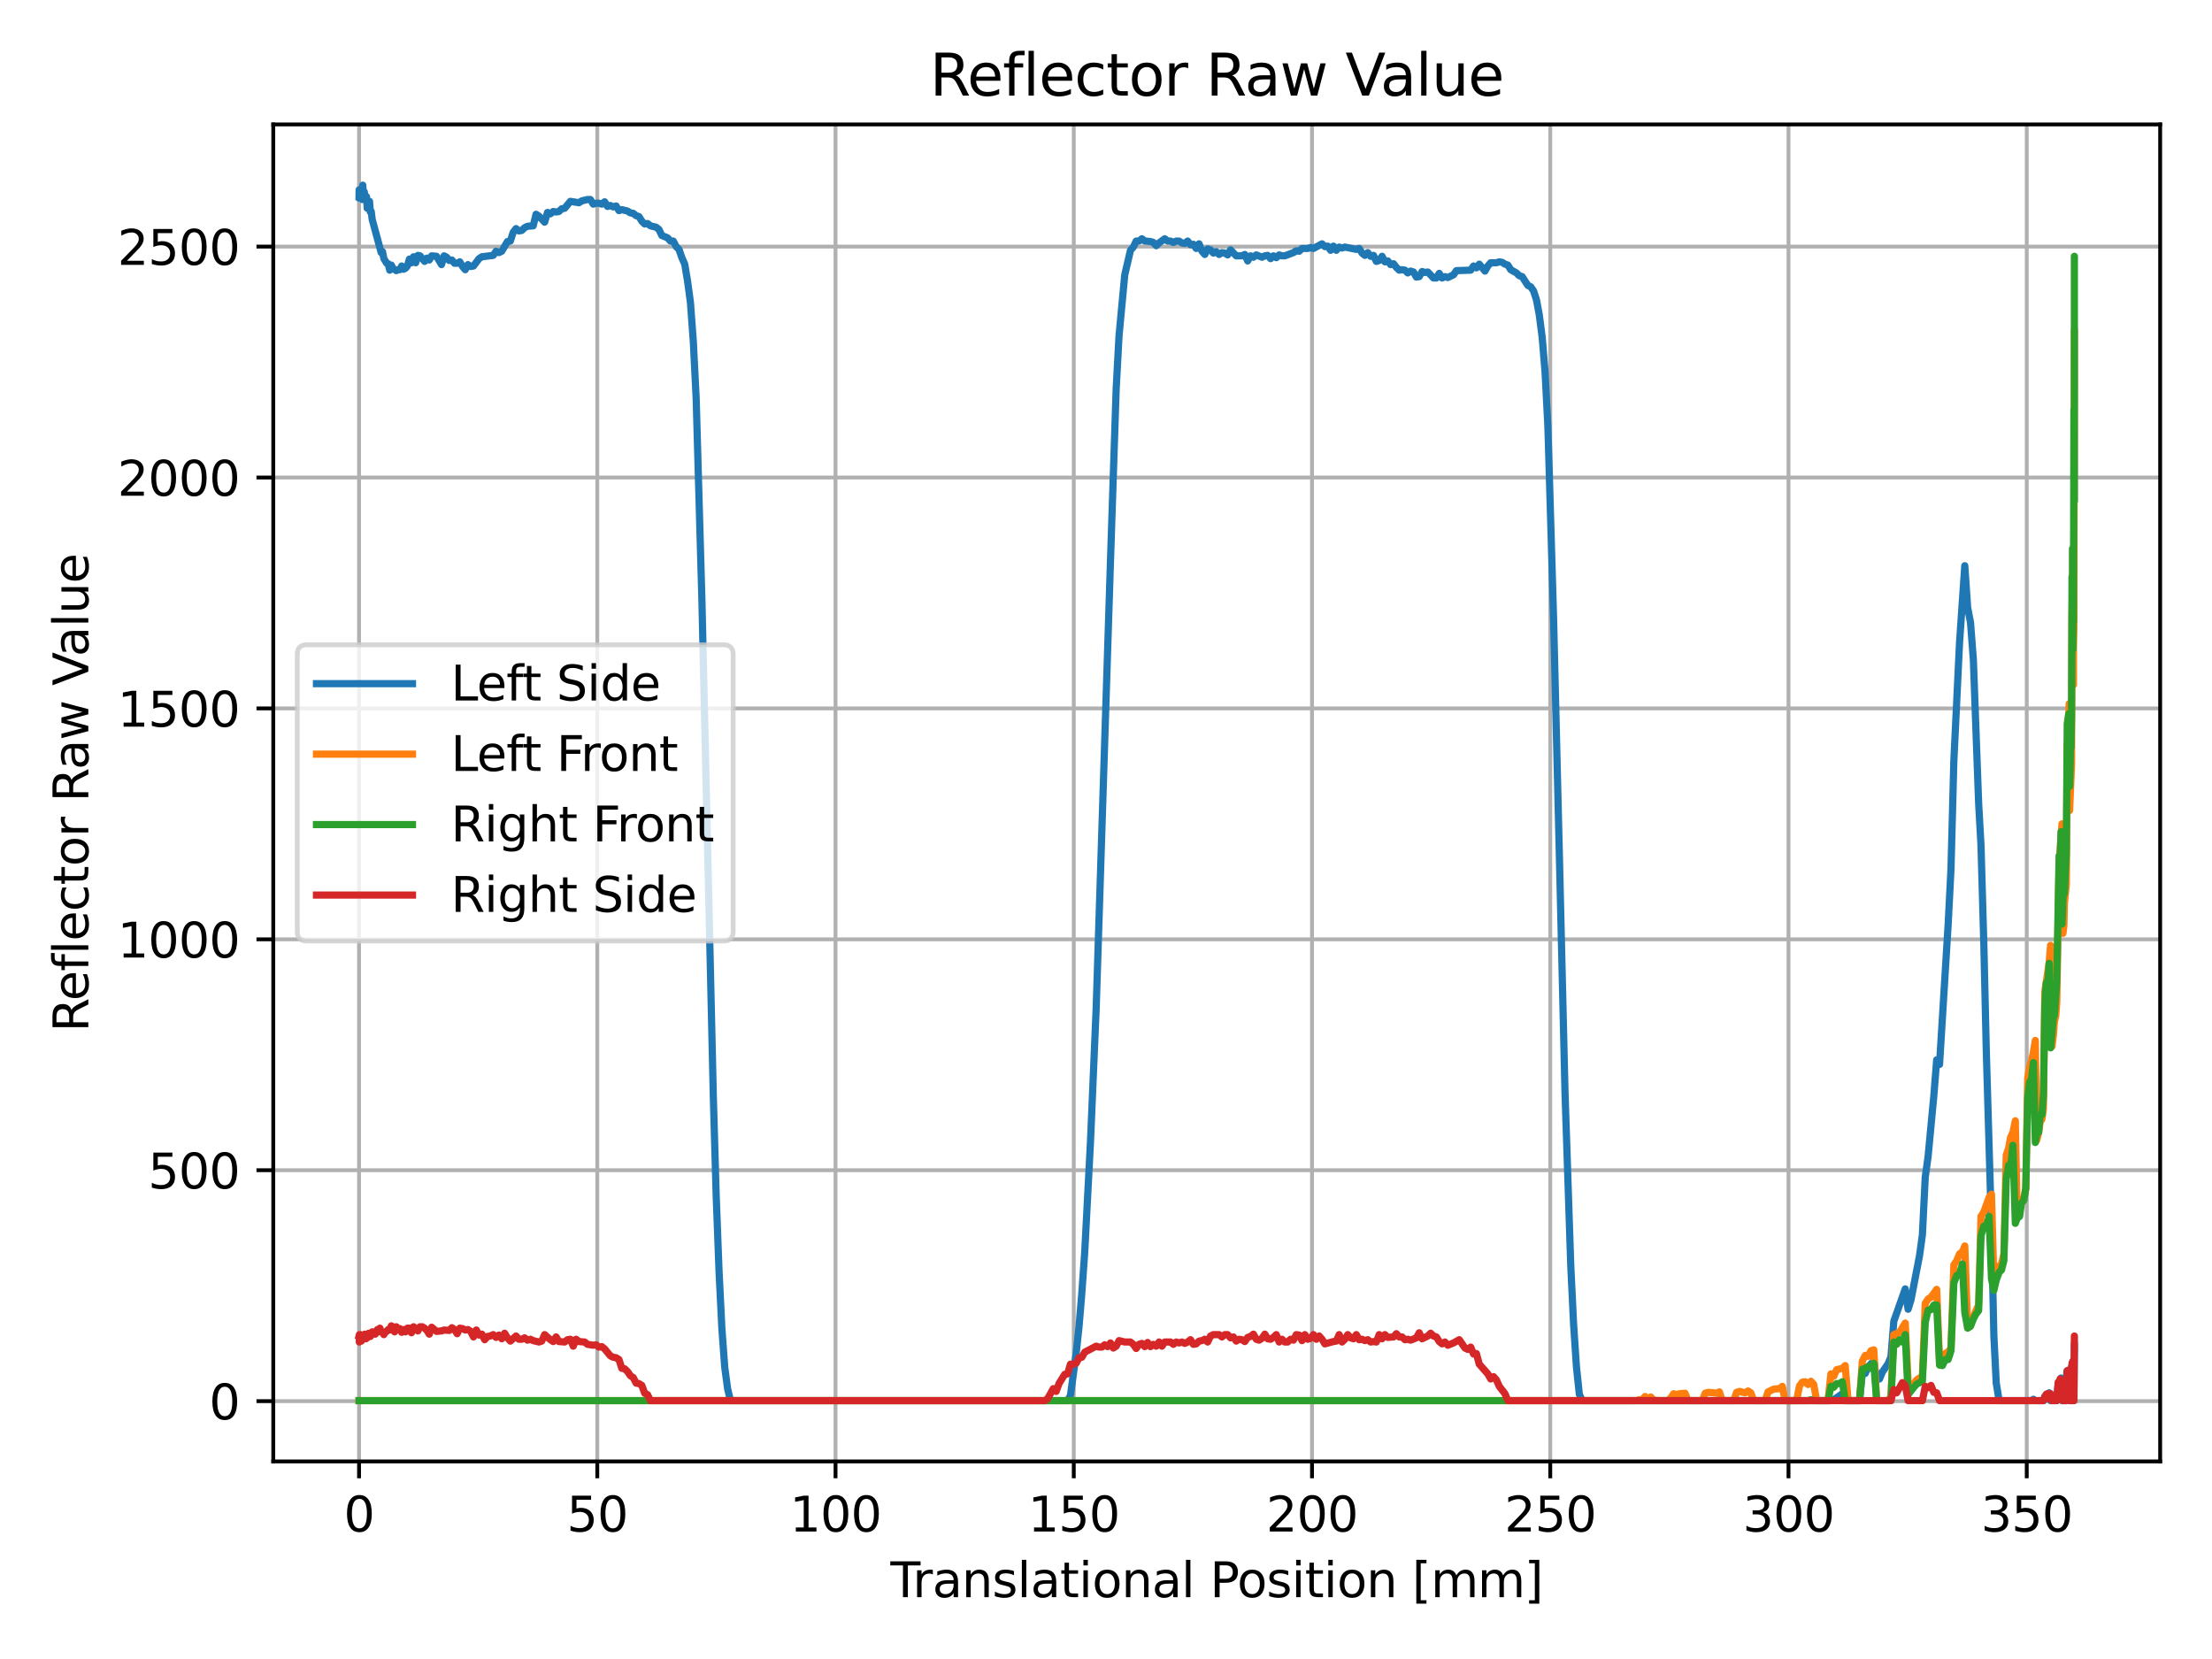<?xml version="1.0" encoding="utf-8" standalone="no"?>
<!DOCTYPE svg PUBLIC "-//W3C//DTD SVG 1.1//EN"
  "http://www.w3.org/Graphics/SVG/1.1/DTD/svg11.dtd">
<svg xmlns:xlink="http://www.w3.org/1999/xlink" width="460.8pt" height="345.6pt" viewBox="0 0 460.8 345.6" xmlns="http://www.w3.org/2000/svg" version="1.1">
 <defs>
  <style type="text/css">*{stroke-linejoin: round; stroke-linecap: butt}</style>
 </defs>
 <g id="figure_1">
  <g id="patch_1">
   <path d="M 0 345.6 
L 460.8 345.6 
L 460.8 0 
L 0 0 
z
" style="fill: #ffffff"/>
  </g>
  <g id="axes_1">
   <g id="patch_2">
    <path d="M 56.928 304.444 
L 450 304.444 
L 450 25.918 
L 56.928 25.918 
z
" style="fill: #ffffff"/>
   </g>
   <g id="matplotlib.axis_1">
    <g id="xtick_1">
     <g id="line2d_1">
      <path d="M 74.795 304.444 
L 74.795 25.918 
" clip-path="url(#p701bda51d7)" style="fill: none; stroke: #b0b0b0; stroke-width: 0.8; stroke-linecap: square"/>
     </g>
     <g id="line2d_2">
      <defs>
       <path id="md569f48e65" d="M 0 0 
L 0 3.5 
" style="stroke: #000000; stroke-width: 0.8"/>
      </defs>
      <g>
       <use xlink:href="#md569f48e65" x="74.795" y="304.444" style="stroke: #000000; stroke-width: 0.8"/>
      </g>
     </g>
     <g id="text_1">
      <!-- 0 -->
      <g transform="translate(71.614 319.042)scale(0.1 -0.1)">
       <defs>
        <path id="DejaVuSans-30" d="M 2034 4250 
Q 1547 4250 1301 3770 
Q 1056 3291 1056 2328 
Q 1056 1369 1301 889 
Q 1547 409 2034 409 
Q 2525 409 2770 889 
Q 3016 1369 3016 2328 
Q 3016 3291 2770 3770 
Q 2525 4250 2034 4250 
z
M 2034 4750 
Q 2819 4750 3233 4129 
Q 3647 3509 3647 2328 
Q 3647 1150 3233 529 
Q 2819 -91 2034 -91 
Q 1250 -91 836 529 
Q 422 1150 422 2328 
Q 422 3509 836 4129 
Q 1250 4750 2034 4750 
z
" transform="scale(0.016)"/>
       </defs>
       <use xlink:href="#DejaVuSans-30"/>
      </g>
     </g>
    </g>
    <g id="xtick_2">
     <g id="line2d_3">
      <path d="M 124.425 304.444 
L 124.425 25.918 
" clip-path="url(#p701bda51d7)" style="fill: none; stroke: #b0b0b0; stroke-width: 0.8; stroke-linecap: square"/>
     </g>
     <g id="line2d_4">
      <g>
       <use xlink:href="#md569f48e65" x="124.425" y="304.444" style="stroke: #000000; stroke-width: 0.8"/>
      </g>
     </g>
     <g id="text_2">
      <!-- 50 -->
      <g transform="translate(118.063 319.042)scale(0.1 -0.1)">
       <defs>
        <path id="DejaVuSans-35" d="M 691 4666 
L 3169 4666 
L 3169 4134 
L 1269 4134 
L 1269 2991 
Q 1406 3038 1543 3061 
Q 1681 3084 1819 3084 
Q 2600 3084 3056 2656 
Q 3513 2228 3513 1497 
Q 3513 744 3044 326 
Q 2575 -91 1722 -91 
Q 1428 -91 1123 -41 
Q 819 9 494 109 
L 494 744 
Q 775 591 1075 516 
Q 1375 441 1709 441 
Q 2250 441 2565 725 
Q 2881 1009 2881 1497 
Q 2881 1984 2565 2268 
Q 2250 2553 1709 2553 
Q 1456 2553 1204 2497 
Q 953 2441 691 2322 
L 691 4666 
z
" transform="scale(0.016)"/>
       </defs>
       <use xlink:href="#DejaVuSans-35"/>
       <use xlink:href="#DejaVuSans-30" x="63.623"/>
      </g>
     </g>
    </g>
    <g id="xtick_3">
     <g id="line2d_5">
      <path d="M 174.056 304.444 
L 174.056 25.918 
" clip-path="url(#p701bda51d7)" style="fill: none; stroke: #b0b0b0; stroke-width: 0.8; stroke-linecap: square"/>
     </g>
     <g id="line2d_6">
      <g>
       <use xlink:href="#md569f48e65" x="174.056" y="304.444" style="stroke: #000000; stroke-width: 0.8"/>
      </g>
     </g>
     <g id="text_3">
      <!-- 100 -->
      <g transform="translate(164.512 319.042)scale(0.1 -0.1)">
       <defs>
        <path id="DejaVuSans-31" d="M 794 531 
L 1825 531 
L 1825 4091 
L 703 3866 
L 703 4441 
L 1819 4666 
L 2450 4666 
L 2450 531 
L 3481 531 
L 3481 0 
L 794 0 
L 794 531 
z
" transform="scale(0.016)"/>
       </defs>
       <use xlink:href="#DejaVuSans-31"/>
       <use xlink:href="#DejaVuSans-30" x="63.623"/>
       <use xlink:href="#DejaVuSans-30" x="127.246"/>
      </g>
     </g>
    </g>
    <g id="xtick_4">
     <g id="line2d_7">
      <path d="M 223.686 304.444 
L 223.686 25.918 
" clip-path="url(#p701bda51d7)" style="fill: none; stroke: #b0b0b0; stroke-width: 0.8; stroke-linecap: square"/>
     </g>
     <g id="line2d_8">
      <g>
       <use xlink:href="#md569f48e65" x="223.686" y="304.444" style="stroke: #000000; stroke-width: 0.8"/>
      </g>
     </g>
     <g id="text_4">
      <!-- 150 -->
      <g transform="translate(214.142 319.042)scale(0.1 -0.1)">
       <use xlink:href="#DejaVuSans-31"/>
       <use xlink:href="#DejaVuSans-35" x="63.623"/>
       <use xlink:href="#DejaVuSans-30" x="127.246"/>
      </g>
     </g>
    </g>
    <g id="xtick_5">
     <g id="line2d_9">
      <path d="M 273.316 304.444 
L 273.316 25.918 
" clip-path="url(#p701bda51d7)" style="fill: none; stroke: #b0b0b0; stroke-width: 0.8; stroke-linecap: square"/>
     </g>
     <g id="line2d_10">
      <g>
       <use xlink:href="#md569f48e65" x="273.316" y="304.444" style="stroke: #000000; stroke-width: 0.8"/>
      </g>
     </g>
     <g id="text_5">
      <!-- 200 -->
      <g transform="translate(263.772 319.042)scale(0.1 -0.1)">
       <defs>
        <path id="DejaVuSans-32" d="M 1228 531 
L 3431 531 
L 3431 0 
L 469 0 
L 469 531 
Q 828 903 1448 1529 
Q 2069 2156 2228 2338 
Q 2531 2678 2651 2914 
Q 2772 3150 2772 3378 
Q 2772 3750 2511 3984 
Q 2250 4219 1831 4219 
Q 1534 4219 1204 4116 
Q 875 4013 500 3803 
L 500 4441 
Q 881 4594 1212 4672 
Q 1544 4750 1819 4750 
Q 2544 4750 2975 4387 
Q 3406 4025 3406 3419 
Q 3406 3131 3298 2873 
Q 3191 2616 2906 2266 
Q 2828 2175 2409 1742 
Q 1991 1309 1228 531 
z
" transform="scale(0.016)"/>
       </defs>
       <use xlink:href="#DejaVuSans-32"/>
       <use xlink:href="#DejaVuSans-30" x="63.623"/>
       <use xlink:href="#DejaVuSans-30" x="127.246"/>
      </g>
     </g>
    </g>
    <g id="xtick_6">
     <g id="line2d_11">
      <path d="M 322.946 304.444 
L 322.946 25.918 
" clip-path="url(#p701bda51d7)" style="fill: none; stroke: #b0b0b0; stroke-width: 0.8; stroke-linecap: square"/>
     </g>
     <g id="line2d_12">
      <g>
       <use xlink:href="#md569f48e65" x="322.946" y="304.444" style="stroke: #000000; stroke-width: 0.8"/>
      </g>
     </g>
     <g id="text_6">
      <!-- 250 -->
      <g transform="translate(313.403 319.042)scale(0.1 -0.1)">
       <use xlink:href="#DejaVuSans-32"/>
       <use xlink:href="#DejaVuSans-35" x="63.623"/>
       <use xlink:href="#DejaVuSans-30" x="127.246"/>
      </g>
     </g>
    </g>
    <g id="xtick_7">
     <g id="line2d_13">
      <path d="M 372.577 304.444 
L 372.577 25.918 
" clip-path="url(#p701bda51d7)" style="fill: none; stroke: #b0b0b0; stroke-width: 0.8; stroke-linecap: square"/>
     </g>
     <g id="line2d_14">
      <g>
       <use xlink:href="#md569f48e65" x="372.577" y="304.444" style="stroke: #000000; stroke-width: 0.8"/>
      </g>
     </g>
     <g id="text_7">
      <!-- 300 -->
      <g transform="translate(363.033 319.042)scale(0.1 -0.1)">
       <defs>
        <path id="DejaVuSans-33" d="M 2597 2516 
Q 3050 2419 3304 2112 
Q 3559 1806 3559 1356 
Q 3559 666 3084 287 
Q 2609 -91 1734 -91 
Q 1441 -91 1130 -33 
Q 819 25 488 141 
L 488 750 
Q 750 597 1062 519 
Q 1375 441 1716 441 
Q 2309 441 2620 675 
Q 2931 909 2931 1356 
Q 2931 1769 2642 2001 
Q 2353 2234 1838 2234 
L 1294 2234 
L 1294 2753 
L 1863 2753 
Q 2328 2753 2575 2939 
Q 2822 3125 2822 3475 
Q 2822 3834 2567 4026 
Q 2313 4219 1838 4219 
Q 1578 4219 1281 4162 
Q 984 4106 628 3988 
L 628 4550 
Q 988 4650 1302 4700 
Q 1616 4750 1894 4750 
Q 2613 4750 3031 4423 
Q 3450 4097 3450 3541 
Q 3450 3153 3228 2886 
Q 3006 2619 2597 2516 
z
" transform="scale(0.016)"/>
       </defs>
       <use xlink:href="#DejaVuSans-33"/>
       <use xlink:href="#DejaVuSans-30" x="63.623"/>
       <use xlink:href="#DejaVuSans-30" x="127.246"/>
      </g>
     </g>
    </g>
    <g id="xtick_8">
     <g id="line2d_15">
      <path d="M 422.207 304.444 
L 422.207 25.918 
" clip-path="url(#p701bda51d7)" style="fill: none; stroke: #b0b0b0; stroke-width: 0.8; stroke-linecap: square"/>
     </g>
     <g id="line2d_16">
      <g>
       <use xlink:href="#md569f48e65" x="422.207" y="304.444" style="stroke: #000000; stroke-width: 0.8"/>
      </g>
     </g>
     <g id="text_8">
      <!-- 350 -->
      <g transform="translate(412.663 319.042)scale(0.1 -0.1)">
       <use xlink:href="#DejaVuSans-33"/>
       <use xlink:href="#DejaVuSans-35" x="63.623"/>
       <use xlink:href="#DejaVuSans-30" x="127.246"/>
      </g>
     </g>
    </g>
    <g id="text_9">
     <!-- Translational Position [mm] -->
     <g transform="translate(185.487 332.72)scale(0.1 -0.1)">
      <defs>
       <path id="DejaVuSans-54" d="M -19 4666 
L 3928 4666 
L 3928 4134 
L 2272 4134 
L 2272 0 
L 1638 0 
L 1638 4134 
L -19 4134 
L -19 4666 
z
" transform="scale(0.016)"/>
       <path id="DejaVuSans-72" d="M 2631 2963 
Q 2534 3019 2420 3045 
Q 2306 3072 2169 3072 
Q 1681 3072 1420 2755 
Q 1159 2438 1159 1844 
L 1159 0 
L 581 0 
L 581 3500 
L 1159 3500 
L 1159 2956 
Q 1341 3275 1631 3429 
Q 1922 3584 2338 3584 
Q 2397 3584 2469 3576 
Q 2541 3569 2628 3553 
L 2631 2963 
z
" transform="scale(0.016)"/>
       <path id="DejaVuSans-61" d="M 2194 1759 
Q 1497 1759 1228 1600 
Q 959 1441 959 1056 
Q 959 750 1161 570 
Q 1363 391 1709 391 
Q 2188 391 2477 730 
Q 2766 1069 2766 1631 
L 2766 1759 
L 2194 1759 
z
M 3341 1997 
L 3341 0 
L 2766 0 
L 2766 531 
Q 2569 213 2275 61 
Q 1981 -91 1556 -91 
Q 1019 -91 701 211 
Q 384 513 384 1019 
Q 384 1609 779 1909 
Q 1175 2209 1959 2209 
L 2766 2209 
L 2766 2266 
Q 2766 2663 2505 2880 
Q 2244 3097 1772 3097 
Q 1472 3097 1187 3025 
Q 903 2953 641 2809 
L 641 3341 
Q 956 3463 1253 3523 
Q 1550 3584 1831 3584 
Q 2591 3584 2966 3190 
Q 3341 2797 3341 1997 
z
" transform="scale(0.016)"/>
       <path id="DejaVuSans-6e" d="M 3513 2113 
L 3513 0 
L 2938 0 
L 2938 2094 
Q 2938 2591 2744 2837 
Q 2550 3084 2163 3084 
Q 1697 3084 1428 2787 
Q 1159 2491 1159 1978 
L 1159 0 
L 581 0 
L 581 3500 
L 1159 3500 
L 1159 2956 
Q 1366 3272 1645 3428 
Q 1925 3584 2291 3584 
Q 2894 3584 3203 3211 
Q 3513 2838 3513 2113 
z
" transform="scale(0.016)"/>
       <path id="DejaVuSans-73" d="M 2834 3397 
L 2834 2853 
Q 2591 2978 2328 3040 
Q 2066 3103 1784 3103 
Q 1356 3103 1142 2972 
Q 928 2841 928 2578 
Q 928 2378 1081 2264 
Q 1234 2150 1697 2047 
L 1894 2003 
Q 2506 1872 2764 1633 
Q 3022 1394 3022 966 
Q 3022 478 2636 193 
Q 2250 -91 1575 -91 
Q 1294 -91 989 -36 
Q 684 19 347 128 
L 347 722 
Q 666 556 975 473 
Q 1284 391 1588 391 
Q 1994 391 2212 530 
Q 2431 669 2431 922 
Q 2431 1156 2273 1281 
Q 2116 1406 1581 1522 
L 1381 1569 
Q 847 1681 609 1914 
Q 372 2147 372 2553 
Q 372 3047 722 3315 
Q 1072 3584 1716 3584 
Q 2034 3584 2315 3537 
Q 2597 3491 2834 3397 
z
" transform="scale(0.016)"/>
       <path id="DejaVuSans-6c" d="M 603 4863 
L 1178 4863 
L 1178 0 
L 603 0 
L 603 4863 
z
" transform="scale(0.016)"/>
       <path id="DejaVuSans-74" d="M 1172 4494 
L 1172 3500 
L 2356 3500 
L 2356 3053 
L 1172 3053 
L 1172 1153 
Q 1172 725 1289 603 
Q 1406 481 1766 481 
L 2356 481 
L 2356 0 
L 1766 0 
Q 1100 0 847 248 
Q 594 497 594 1153 
L 594 3053 
L 172 3053 
L 172 3500 
L 594 3500 
L 594 4494 
L 1172 4494 
z
" transform="scale(0.016)"/>
       <path id="DejaVuSans-69" d="M 603 3500 
L 1178 3500 
L 1178 0 
L 603 0 
L 603 3500 
z
M 603 4863 
L 1178 4863 
L 1178 4134 
L 603 4134 
L 603 4863 
z
" transform="scale(0.016)"/>
       <path id="DejaVuSans-6f" d="M 1959 3097 
Q 1497 3097 1228 2736 
Q 959 2375 959 1747 
Q 959 1119 1226 758 
Q 1494 397 1959 397 
Q 2419 397 2687 759 
Q 2956 1122 2956 1747 
Q 2956 2369 2687 2733 
Q 2419 3097 1959 3097 
z
M 1959 3584 
Q 2709 3584 3137 3096 
Q 3566 2609 3566 1747 
Q 3566 888 3137 398 
Q 2709 -91 1959 -91 
Q 1206 -91 779 398 
Q 353 888 353 1747 
Q 353 2609 779 3096 
Q 1206 3584 1959 3584 
z
" transform="scale(0.016)"/>
       <path id="DejaVuSans-20" transform="scale(0.016)"/>
       <path id="DejaVuSans-50" d="M 1259 4147 
L 1259 2394 
L 2053 2394 
Q 2494 2394 2734 2622 
Q 2975 2850 2975 3272 
Q 2975 3691 2734 3919 
Q 2494 4147 2053 4147 
L 1259 4147 
z
M 628 4666 
L 2053 4666 
Q 2838 4666 3239 4311 
Q 3641 3956 3641 3272 
Q 3641 2581 3239 2228 
Q 2838 1875 2053 1875 
L 1259 1875 
L 1259 0 
L 628 0 
L 628 4666 
z
" transform="scale(0.016)"/>
       <path id="DejaVuSans-5b" d="M 550 4863 
L 1875 4863 
L 1875 4416 
L 1125 4416 
L 1125 -397 
L 1875 -397 
L 1875 -844 
L 550 -844 
L 550 4863 
z
" transform="scale(0.016)"/>
       <path id="DejaVuSans-6d" d="M 3328 2828 
Q 3544 3216 3844 3400 
Q 4144 3584 4550 3584 
Q 5097 3584 5394 3201 
Q 5691 2819 5691 2113 
L 5691 0 
L 5113 0 
L 5113 2094 
Q 5113 2597 4934 2840 
Q 4756 3084 4391 3084 
Q 3944 3084 3684 2787 
Q 3425 2491 3425 1978 
L 3425 0 
L 2847 0 
L 2847 2094 
Q 2847 2600 2669 2842 
Q 2491 3084 2119 3084 
Q 1678 3084 1418 2786 
Q 1159 2488 1159 1978 
L 1159 0 
L 581 0 
L 581 3500 
L 1159 3500 
L 1159 2956 
Q 1356 3278 1631 3431 
Q 1906 3584 2284 3584 
Q 2666 3584 2933 3390 
Q 3200 3197 3328 2828 
z
" transform="scale(0.016)"/>
       <path id="DejaVuSans-5d" d="M 1947 4863 
L 1947 -844 
L 622 -844 
L 622 -397 
L 1369 -397 
L 1369 4416 
L 622 4416 
L 622 4863 
L 1947 4863 
z
" transform="scale(0.016)"/>
      </defs>
      <use xlink:href="#DejaVuSans-54"/>
      <use xlink:href="#DejaVuSans-72" x="46.334"/>
      <use xlink:href="#DejaVuSans-61" x="87.447"/>
      <use xlink:href="#DejaVuSans-6e" x="148.727"/>
      <use xlink:href="#DejaVuSans-73" x="212.105"/>
      <use xlink:href="#DejaVuSans-6c" x="264.205"/>
      <use xlink:href="#DejaVuSans-61" x="291.988"/>
      <use xlink:href="#DejaVuSans-74" x="353.268"/>
      <use xlink:href="#DejaVuSans-69" x="392.477"/>
      <use xlink:href="#DejaVuSans-6f" x="420.26"/>
      <use xlink:href="#DejaVuSans-6e" x="481.441"/>
      <use xlink:href="#DejaVuSans-61" x="544.82"/>
      <use xlink:href="#DejaVuSans-6c" x="606.1"/>
      <use xlink:href="#DejaVuSans-20" x="633.883"/>
      <use xlink:href="#DejaVuSans-50" x="665.67"/>
      <use xlink:href="#DejaVuSans-6f" x="722.348"/>
      <use xlink:href="#DejaVuSans-73" x="783.529"/>
      <use xlink:href="#DejaVuSans-69" x="835.629"/>
      <use xlink:href="#DejaVuSans-74" x="863.412"/>
      <use xlink:href="#DejaVuSans-69" x="902.621"/>
      <use xlink:href="#DejaVuSans-6f" x="930.404"/>
      <use xlink:href="#DejaVuSans-6e" x="991.586"/>
      <use xlink:href="#DejaVuSans-20" x="1054.965"/>
      <use xlink:href="#DejaVuSans-5b" x="1086.752"/>
      <use xlink:href="#DejaVuSans-6d" x="1125.766"/>
      <use xlink:href="#DejaVuSans-6d" x="1223.178"/>
      <use xlink:href="#DejaVuSans-5d" x="1320.59"/>
     </g>
    </g>
   </g>
   <g id="matplotlib.axis_2">
    <g id="ytick_1">
     <g id="line2d_17">
      <path d="M 56.928 291.88 
L 450 291.88 
" clip-path="url(#p701bda51d7)" style="fill: none; stroke: #b0b0b0; stroke-width: 0.8; stroke-linecap: square"/>
     </g>
     <g id="line2d_18">
      <defs>
       <path id="ma37ca0b4e1" d="M 0 0 
L -3.5 0 
" style="stroke: #000000; stroke-width: 0.8"/>
      </defs>
      <g>
       <use xlink:href="#ma37ca0b4e1" x="56.928" y="291.88" style="stroke: #000000; stroke-width: 0.8"/>
      </g>
     </g>
     <g id="text_10">
      <!-- 0 -->
      <g transform="translate(43.566 295.679)scale(0.1 -0.1)">
       <use xlink:href="#DejaVuSans-30"/>
      </g>
     </g>
    </g>
    <g id="ytick_2">
     <g id="line2d_19">
      <path d="M 56.928 243.778 
L 450 243.778 
" clip-path="url(#p701bda51d7)" style="fill: none; stroke: #b0b0b0; stroke-width: 0.8; stroke-linecap: square"/>
     </g>
     <g id="line2d_20">
      <g>
       <use xlink:href="#ma37ca0b4e1" x="56.928" y="243.778" style="stroke: #000000; stroke-width: 0.8"/>
      </g>
     </g>
     <g id="text_11">
      <!-- 500 -->
      <g transform="translate(30.841 247.578)scale(0.1 -0.1)">
       <use xlink:href="#DejaVuSans-35"/>
       <use xlink:href="#DejaVuSans-30" x="63.623"/>
       <use xlink:href="#DejaVuSans-30" x="127.246"/>
      </g>
     </g>
    </g>
    <g id="ytick_3">
     <g id="line2d_21">
      <path d="M 56.928 195.677 
L 450 195.677 
" clip-path="url(#p701bda51d7)" style="fill: none; stroke: #b0b0b0; stroke-width: 0.8; stroke-linecap: square"/>
     </g>
     <g id="line2d_22">
      <g>
       <use xlink:href="#ma37ca0b4e1" x="56.928" y="195.677" style="stroke: #000000; stroke-width: 0.8"/>
      </g>
     </g>
     <g id="text_12">
      <!-- 1000 -->
      <g transform="translate(24.478 199.476)scale(0.1 -0.1)">
       <use xlink:href="#DejaVuSans-31"/>
       <use xlink:href="#DejaVuSans-30" x="63.623"/>
       <use xlink:href="#DejaVuSans-30" x="127.246"/>
       <use xlink:href="#DejaVuSans-30" x="190.869"/>
      </g>
     </g>
    </g>
    <g id="ytick_4">
     <g id="line2d_23">
      <path d="M 56.928 147.576 
L 450 147.576 
" clip-path="url(#p701bda51d7)" style="fill: none; stroke: #b0b0b0; stroke-width: 0.8; stroke-linecap: square"/>
     </g>
     <g id="line2d_24">
      <g>
       <use xlink:href="#ma37ca0b4e1" x="56.928" y="147.576" style="stroke: #000000; stroke-width: 0.8"/>
      </g>
     </g>
     <g id="text_13">
      <!-- 1500 -->
      <g transform="translate(24.478 151.375)scale(0.1 -0.1)">
       <use xlink:href="#DejaVuSans-31"/>
       <use xlink:href="#DejaVuSans-35" x="63.623"/>
       <use xlink:href="#DejaVuSans-30" x="127.246"/>
       <use xlink:href="#DejaVuSans-30" x="190.869"/>
      </g>
     </g>
    </g>
    <g id="ytick_5">
     <g id="line2d_25">
      <path d="M 56.928 99.475 
L 450 99.475 
" clip-path="url(#p701bda51d7)" style="fill: none; stroke: #b0b0b0; stroke-width: 0.8; stroke-linecap: square"/>
     </g>
     <g id="line2d_26">
      <g>
       <use xlink:href="#ma37ca0b4e1" x="56.928" y="99.475" style="stroke: #000000; stroke-width: 0.8"/>
      </g>
     </g>
     <g id="text_14">
      <!-- 2000 -->
      <g transform="translate(24.478 103.274)scale(0.1 -0.1)">
       <use xlink:href="#DejaVuSans-32"/>
       <use xlink:href="#DejaVuSans-30" x="63.623"/>
       <use xlink:href="#DejaVuSans-30" x="127.246"/>
       <use xlink:href="#DejaVuSans-30" x="190.869"/>
      </g>
     </g>
    </g>
    <g id="ytick_6">
     <g id="line2d_27">
      <path d="M 56.928 51.373 
L 450 51.373 
" clip-path="url(#p701bda51d7)" style="fill: none; stroke: #b0b0b0; stroke-width: 0.8; stroke-linecap: square"/>
     </g>
     <g id="line2d_28">
      <g>
       <use xlink:href="#ma37ca0b4e1" x="56.928" y="51.373" style="stroke: #000000; stroke-width: 0.8"/>
      </g>
     </g>
     <g id="text_15">
      <!-- 2500 -->
      <g transform="translate(24.478 55.173)scale(0.1 -0.1)">
       <use xlink:href="#DejaVuSans-32"/>
       <use xlink:href="#DejaVuSans-35" x="63.623"/>
       <use xlink:href="#DejaVuSans-30" x="127.246"/>
       <use xlink:href="#DejaVuSans-30" x="190.869"/>
      </g>
     </g>
    </g>
    <g id="text_16">
     <!-- Reflector Raw Value -->
     <g transform="translate(18.398 214.981)rotate(-90)scale(0.1 -0.1)">
      <defs>
       <path id="DejaVuSans-52" d="M 2841 2188 
Q 3044 2119 3236 1894 
Q 3428 1669 3622 1275 
L 4263 0 
L 3584 0 
L 2988 1197 
Q 2756 1666 2539 1819 
Q 2322 1972 1947 1972 
L 1259 1972 
L 1259 0 
L 628 0 
L 628 4666 
L 2053 4666 
Q 2853 4666 3247 4331 
Q 3641 3997 3641 3322 
Q 3641 2881 3436 2590 
Q 3231 2300 2841 2188 
z
M 1259 4147 
L 1259 2491 
L 2053 2491 
Q 2509 2491 2742 2702 
Q 2975 2913 2975 3322 
Q 2975 3731 2742 3939 
Q 2509 4147 2053 4147 
L 1259 4147 
z
" transform="scale(0.016)"/>
       <path id="DejaVuSans-65" d="M 3597 1894 
L 3597 1613 
L 953 1613 
Q 991 1019 1311 708 
Q 1631 397 2203 397 
Q 2534 397 2845 478 
Q 3156 559 3463 722 
L 3463 178 
Q 3153 47 2828 -22 
Q 2503 -91 2169 -91 
Q 1331 -91 842 396 
Q 353 884 353 1716 
Q 353 2575 817 3079 
Q 1281 3584 2069 3584 
Q 2775 3584 3186 3129 
Q 3597 2675 3597 1894 
z
M 3022 2063 
Q 3016 2534 2758 2815 
Q 2500 3097 2075 3097 
Q 1594 3097 1305 2825 
Q 1016 2553 972 2059 
L 3022 2063 
z
" transform="scale(0.016)"/>
       <path id="DejaVuSans-66" d="M 2375 4863 
L 2375 4384 
L 1825 4384 
Q 1516 4384 1395 4259 
Q 1275 4134 1275 3809 
L 1275 3500 
L 2222 3500 
L 2222 3053 
L 1275 3053 
L 1275 0 
L 697 0 
L 697 3053 
L 147 3053 
L 147 3500 
L 697 3500 
L 697 3744 
Q 697 4328 969 4595 
Q 1241 4863 1831 4863 
L 2375 4863 
z
" transform="scale(0.016)"/>
       <path id="DejaVuSans-63" d="M 3122 3366 
L 3122 2828 
Q 2878 2963 2633 3030 
Q 2388 3097 2138 3097 
Q 1578 3097 1268 2742 
Q 959 2388 959 1747 
Q 959 1106 1268 751 
Q 1578 397 2138 397 
Q 2388 397 2633 464 
Q 2878 531 3122 666 
L 3122 134 
Q 2881 22 2623 -34 
Q 2366 -91 2075 -91 
Q 1284 -91 818 406 
Q 353 903 353 1747 
Q 353 2603 823 3093 
Q 1294 3584 2113 3584 
Q 2378 3584 2631 3529 
Q 2884 3475 3122 3366 
z
" transform="scale(0.016)"/>
       <path id="DejaVuSans-77" d="M 269 3500 
L 844 3500 
L 1563 769 
L 2278 3500 
L 2956 3500 
L 3675 769 
L 4391 3500 
L 4966 3500 
L 4050 0 
L 3372 0 
L 2619 2869 
L 1863 0 
L 1184 0 
L 269 3500 
z
" transform="scale(0.016)"/>
       <path id="DejaVuSans-56" d="M 1831 0 
L 50 4666 
L 709 4666 
L 2188 738 
L 3669 4666 
L 4325 4666 
L 2547 0 
L 1831 0 
z
" transform="scale(0.016)"/>
       <path id="DejaVuSans-75" d="M 544 1381 
L 544 3500 
L 1119 3500 
L 1119 1403 
Q 1119 906 1312 657 
Q 1506 409 1894 409 
Q 2359 409 2629 706 
Q 2900 1003 2900 1516 
L 2900 3500 
L 3475 3500 
L 3475 0 
L 2900 0 
L 2900 538 
Q 2691 219 2414 64 
Q 2138 -91 1772 -91 
Q 1169 -91 856 284 
Q 544 659 544 1381 
z
M 1991 3584 
L 1991 3584 
z
" transform="scale(0.016)"/>
      </defs>
      <use xlink:href="#DejaVuSans-52"/>
      <use xlink:href="#DejaVuSans-65" x="64.982"/>
      <use xlink:href="#DejaVuSans-66" x="126.506"/>
      <use xlink:href="#DejaVuSans-6c" x="161.711"/>
      <use xlink:href="#DejaVuSans-65" x="189.494"/>
      <use xlink:href="#DejaVuSans-63" x="251.018"/>
      <use xlink:href="#DejaVuSans-74" x="305.998"/>
      <use xlink:href="#DejaVuSans-6f" x="345.207"/>
      <use xlink:href="#DejaVuSans-72" x="406.389"/>
      <use xlink:href="#DejaVuSans-20" x="447.502"/>
      <use xlink:href="#DejaVuSans-52" x="479.289"/>
      <use xlink:href="#DejaVuSans-61" x="546.521"/>
      <use xlink:href="#DejaVuSans-77" x="607.801"/>
      <use xlink:href="#DejaVuSans-20" x="689.588"/>
      <use xlink:href="#DejaVuSans-56" x="721.375"/>
      <use xlink:href="#DejaVuSans-61" x="782.033"/>
      <use xlink:href="#DejaVuSans-6c" x="843.312"/>
      <use xlink:href="#DejaVuSans-75" x="871.096"/>
      <use xlink:href="#DejaVuSans-65" x="934.475"/>
     </g>
    </g>
   </g>
   <g id="line2d_29">
    <path d="M 74.795 40.983 
L 74.815 39.54 
L 74.795 41.272 
L 74.904 39.925 
L 74.929 39.733 
L 74.99 40.021 
L 75.113 40.983 
L 75.163 40.983 
L 75.415 39.156 
L 75.493 41.561 
L 75.577 38.578 
L 75.667 40.31 
L 75.763 40.118 
L 75.867 39.925 
L 76.096 40.983 
L 76.221 41.08 
L 76.355 40.983 
L 76.497 43.389 
L 76.647 41.945 
L 76.806 43.004 
L 76.974 41.945 
L 77.15 44.158 
L 77.335 44.062 
L 77.53 45.697 
L 79.406 52.624 
L 79.681 52.432 
L 79.965 53.875 
L 80.558 54.837 
L 80.869 54.933 
L 81.188 56.28 
L 81.516 55.221 
L 81.853 55.895 
L 82.555 56.376 
L 82.919 56.183 
L 83.292 56.183 
L 83.674 55.414 
L 84.065 56.087 
L 84.464 55.895 
L 84.87 55.414 
L 85.287 53.971 
L 85.714 54.74 
L 86.15 53.49 
L 86.597 54.74 
L 87.054 53.201 
L 87.51 53.297 
L 88.453 54.452 
L 88.94 53.778 
L 89.426 54.163 
L 89.922 53.297 
L 90.945 53.394 
L 91.977 55.125 
L 92.513 53.297 
L 93.049 53.586 
L 93.585 54.259 
L 94.131 54.163 
L 94.677 54.837 
L 95.233 54.837 
L 95.789 54.548 
L 96.354 55.51 
L 96.92 56.183 
L 97.486 55.125 
L 98.062 55.51 
L 98.637 55.414 
L 99.799 53.875 
L 100.384 53.49 
L 102.747 53.201 
L 103.332 52.335 
L 103.928 52.624 
L 104.524 52.335 
L 105.715 50.315 
L 106.31 50.219 
L 106.906 48.391 
L 107.501 47.621 
L 108.097 48.102 
L 108.693 48.006 
L 109.288 47.429 
L 109.884 47.14 
L 111.075 47.044 
L 111.67 44.639 
L 112.266 45.024 
L 113.457 46.275 
L 114.053 44.254 
L 114.648 44.543 
L 115.244 44.062 
L 115.839 44.158 
L 116.435 44.062 
L 117.03 43.485 
L 117.626 43.389 
L 118.817 41.945 
L 120.604 42.234 
L 121.199 41.849 
L 122.39 41.561 
L 122.986 41.561 
L 123.582 42.523 
L 124.177 42.33 
L 124.773 42.33 
L 125.368 42.523 
L 125.964 42.042 
L 126.559 43.004 
L 127.155 42.811 
L 127.751 43.1 
L 128.346 42.907 
L 128.942 43.87 
L 129.537 43.677 
L 130.728 43.966 
L 131.324 44.351 
L 131.919 44.447 
L 132.515 44.928 
L 133.111 45.12 
L 133.706 46.082 
L 134.302 46.659 
L 134.897 46.563 
L 135.493 47.044 
L 136.684 47.333 
L 137.28 47.814 
L 137.875 49.064 
L 139.066 49.545 
L 139.662 50.219 
L 140.257 50.219 
L 140.853 51.373 
L 141.449 51.951 
L 142.044 53.682 
L 142.64 55.029 
L 143.235 58.589 
L 143.831 63.014 
L 144.426 71.095 
L 145.022 82.928 
L 146.213 124.776 
L 148.595 228.29 
L 149.191 248.973 
L 149.786 264.751 
L 150.382 276.776 
L 150.978 284.857 
L 151.573 289.282 
L 152.169 291.783 
L 222.396 291.783 
L 222.991 290.725 
L 224.182 281.971 
L 224.778 276.391 
L 225.373 269.272 
L 225.969 260.806 
L 227.16 238.006 
L 228.351 210.108 
L 231.329 116.983 
L 232.52 81.004 
L 233.116 69.94 
L 234.307 57.242 
L 235.498 52.143 
L 236.093 51.47 
L 236.689 50.219 
L 237.285 50.219 
L 237.88 49.738 
L 238.476 50.219 
L 239.667 50.315 
L 240.262 50.507 
L 240.858 51.181 
L 241.454 50.604 
L 242.645 49.738 
L 243.24 50.219 
L 243.836 50.219 
L 244.431 50.507 
L 245.027 50.219 
L 245.622 50.219 
L 246.218 50.604 
L 246.814 50.7 
L 247.409 50.219 
L 248.005 50.989 
L 248.6 50.892 
L 249.196 51.758 
L 249.791 50.796 
L 250.387 52.335 
L 250.983 53.009 
L 251.578 51.854 
L 252.174 52.047 
L 252.769 52.72 
L 253.365 52.432 
L 253.96 53.009 
L 254.556 52.624 
L 255.151 52.72 
L 255.747 53.105 
L 256.343 52.047 
L 257.534 53.297 
L 258.725 53.297 
L 259.32 53.009 
L 259.916 54.356 
L 260.512 53.297 
L 261.107 53.586 
L 261.703 53.105 
L 262.894 53.586 
L 263.489 53.297 
L 264.085 53.201 
L 264.681 53.875 
L 265.276 53.297 
L 265.872 53.682 
L 266.467 53.105 
L 267.063 53.297 
L 267.658 53.297 
L 269.445 52.624 
L 270.041 52.239 
L 270.636 52.335 
L 271.232 51.758 
L 272.423 51.758 
L 273.018 51.566 
L 273.614 51.758 
L 275.401 50.796 
L 275.996 51.373 
L 276.592 51.277 
L 277.187 52.143 
L 277.783 51.277 
L 278.378 52.143 
L 278.974 51.47 
L 279.57 51.662 
L 280.165 51.47 
L 282.547 51.951 
L 283.143 51.758 
L 283.739 52.72 
L 284.334 53.201 
L 284.93 52.624 
L 285.525 53.394 
L 286.121 53.201 
L 286.716 54.452 
L 287.312 54.259 
L 287.907 53.394 
L 288.503 54.548 
L 289.099 54.356 
L 289.694 55.125 
L 290.29 54.933 
L 290.885 55.702 
L 291.481 56.28 
L 292.076 56.183 
L 292.672 56.28 
L 293.268 56.857 
L 293.863 56.472 
L 294.459 56.664 
L 295.054 57.723 
L 295.65 57.626 
L 296.245 56.568 
L 296.841 56.761 
L 297.436 56.664 
L 298.628 57.915 
L 299.223 57.915 
L 299.819 56.953 
L 300.414 57.915 
L 301.01 57.626 
L 301.605 57.819 
L 302.797 57.242 
L 303.392 56.376 
L 306.37 56.28 
L 306.966 55.414 
L 307.561 55.799 
L 308.157 55.029 
L 309.348 56.472 
L 309.943 55.414 
L 310.539 54.74 
L 311.73 54.74 
L 312.326 54.548 
L 312.921 54.644 
L 313.517 55.029 
L 314.112 55.221 
L 314.708 56.183 
L 315.899 56.857 
L 316.495 57.434 
L 317.09 57.626 
L 318.281 59.454 
L 318.877 59.743 
L 319.472 60.609 
L 320.068 62.437 
L 320.663 65.611 
L 321.259 70.229 
L 321.855 77.348 
L 322.45 88.7 
L 323.641 128.913 
L 324.832 177.687 
L 326.024 227.713 
L 327.215 263.5 
L 327.81 275.91 
L 328.406 284.761 
L 329.001 290.437 
L 329.597 291.783 
L 381.411 291.783 
L 382.007 291.591 
L 383.793 290.34 
L 384.389 291.783 
L 387.367 291.783 
L 387.962 286.011 
L 388.558 286.108 
L 389.153 284.761 
L 390.344 283.51 
L 390.94 287.454 
L 391.536 287.262 
L 392.131 285.819 
L 393.322 284.087 
L 393.918 282.644 
L 394.513 275.237 
L 396.896 268.502 
L 397.491 272.735 
L 398.087 270.811 
L 399.873 261.576 
L 400.469 257.247 
L 401.065 245.221 
L 401.66 240.892 
L 402.851 228.29 
L 403.447 220.786 
L 404.042 221.748 
L 405.829 192.695 
L 406.425 181.054 
L 407.02 158.543 
L 408.211 133.819 
L 409.303 117.849 
L 409.899 126.604 
L 410.494 129.682 
L 411.09 137.475 
L 412.182 167.201 
L 412.678 176.148 
L 413.274 196.928 
L 413.77 218.477 
L 414.862 255.9 
L 415.358 278.219 
L 415.854 288.128 
L 416.45 291.783 
L 423.2 291.783 
L 423.597 291.495 
L 423.994 291.783 
L 425.681 291.783 
L 425.979 290.918 
L 426.277 291.302 
L 426.575 290.34 
L 426.872 290.148 
L 427.17 291.783 
L 428.46 291.783 
L 428.758 288.32 
L 428.957 288.32 
L 429.354 287.07 
L 429.552 291.783 
L 430.446 291.783 
L 430.545 285.723 
L 430.644 287.166 
L 430.942 285.723 
L 431.14 291.783 
L 431.538 291.783 
L 431.538 284.665 
L 431.637 284.665 
L 431.736 283.799 
L 431.935 291.783 
L 431.935 291.783 
L 432.034 291.783 
L 432.133 280.047 
L 432.133 281.201 
" clip-path="url(#p701bda51d7)" style="fill: none; stroke: #1f77b4; stroke-width: 1.5; stroke-linecap: square"/>
   </g>
   <g id="line2d_30">
    <path d="M 74.795 291.783 
L 340.913 291.783 
L 341.508 291.591 
L 342.104 291.591 
L 342.699 290.918 
L 343.295 291.399 
L 343.89 291.014 
L 344.486 291.687 
L 345.677 291.783 
L 347.464 291.783 
L 348.059 291.206 
L 348.655 290.34 
L 349.251 290.533 
L 349.846 290.34 
L 351.037 290.244 
L 351.633 291.783 
L 354.611 291.783 
L 355.206 290.244 
L 355.802 290.052 
L 356.993 290.148 
L 357.588 290.244 
L 358.184 289.956 
L 358.78 291.783 
L 361.162 291.783 
L 361.757 290.052 
L 362.353 289.859 
L 363.544 290.148 
L 364.14 289.763 
L 364.735 290.148 
L 365.331 291.783 
L 367.713 291.783 
L 368.309 289.956 
L 369.5 289.378 
L 370.691 289.282 
L 371.286 288.801 
L 371.882 291.783 
L 374.264 291.783 
L 374.86 288.705 
L 375.455 287.935 
L 376.051 287.839 
L 376.646 288.416 
L 377.242 287.743 
L 377.838 288.416 
L 378.433 291.783 
L 380.815 291.783 
L 381.411 286.204 
L 382.007 286.685 
L 382.602 285.338 
L 383.793 285.049 
L 384.389 284.472 
L 384.984 291.783 
L 387.367 291.783 
L 387.962 283.51 
L 388.558 282.356 
L 389.153 282.548 
L 389.749 281.394 
L 390.344 281.201 
L 390.94 291.495 
L 391.536 291.783 
L 393.322 291.783 
L 393.918 290.918 
L 394.513 278.027 
L 395.704 277.546 
L 396.896 275.621 
L 397.491 287.839 
L 398.087 289.09 
L 399.278 287.454 
L 400.469 286.685 
L 401.065 271.485 
L 401.66 270.619 
L 402.256 270.234 
L 403.447 268.599 
L 404.042 283.606 
L 405.233 281.971 
L 405.829 281.586 
L 406.425 280.913 
L 407.02 263.5 
L 407.616 262.634 
L 408.211 261.191 
L 408.807 260.806 
L 409.303 259.556 
L 409.899 276.583 
L 410.494 274.948 
L 411.09 274.467 
L 411.586 273.12 
L 412.182 271.87 
L 412.678 253.399 
L 413.274 252.437 
L 414.365 249.454 
L 414.862 248.781 
L 415.358 266.771 
L 415.854 265.713 
L 416.45 263.789 
L 416.946 263.308 
L 417.443 261.287 
L 417.939 240.604 
L 418.435 239.161 
L 418.832 236.948 
L 419.328 235.89 
L 419.825 233.485 
L 420.222 253.687 
L 420.718 252.148 
L 421.115 250.32 
L 421.611 249.454 
L 422.009 247.723 
L 422.406 224.634 
L 422.803 222.229 
L 423.2 220.978 
L 423.597 219.151 
L 423.994 216.746 
L 424.292 237.525 
L 424.689 235.89 
L 424.986 233.773 
L 425.383 233.1 
L 425.681 230.887 
L 425.979 206.548 
L 426.872 200.583 
L 427.17 196.928 
L 427.468 217.996 
L 427.766 215.591 
L 427.964 212.897 
L 428.262 211.551 
L 428.46 208.761 
L 428.957 179.708 
L 429.552 171.627 
L 429.751 194.427 
L 429.949 192.791 
L 430.049 188.173 
L 430.446 184.325 
L 430.644 155.08 
L 430.843 154.214 
L 431.041 146.614 
L 431.14 168.837 
L 431.24 166.335 
L 431.538 159.313 
L 431.637 128.432 
L 431.835 119.196 
L 431.935 142.67 
L 431.935 134.685 
L 432.034 130.933 
L 432.133 68.69 
L 432.133 80.138 
" clip-path="url(#p701bda51d7)" style="fill: none; stroke: #ff7f0e; stroke-width: 1.5; stroke-linecap: square"/>
   </g>
   <g id="line2d_31">
    <path d="M 74.795 291.783 
L 376.646 291.783 
L 377.242 291.591 
L 377.838 291.783 
L 380.815 291.783 
L 381.411 288.801 
L 382.007 288.994 
L 382.602 288.224 
L 383.198 288.224 
L 383.793 287.839 
L 384.389 291.783 
L 387.367 291.783 
L 387.962 285.242 
L 388.558 285.049 
L 389.153 284.665 
L 389.749 285.049 
L 390.344 283.991 
L 390.94 291.783 
L 393.918 291.783 
L 394.513 279.566 
L 395.109 280.047 
L 395.704 279.085 
L 396.3 279.566 
L 396.896 278.027 
L 397.491 290.533 
L 398.682 288.994 
L 399.278 288.32 
L 400.469 287.743 
L 401.065 275.429 
L 401.66 272.928 
L 402.256 272.832 
L 402.851 271.87 
L 403.447 271.87 
L 404.042 284.376 
L 404.638 284.472 
L 405.233 283.221 
L 405.829 283.221 
L 406.425 281.394 
L 407.02 267.252 
L 407.616 265.713 
L 408.211 265.424 
L 408.807 263.308 
L 409.303 273.409 
L 409.899 276.68 
L 410.494 276.295 
L 411.09 274.756 
L 411.586 273.794 
L 412.182 273.024 
L 412.678 257.439 
L 413.274 255.419 
L 413.77 255.611 
L 414.365 253.399 
L 414.862 266.386 
L 415.358 268.791 
L 415.854 266.675 
L 416.45 265.039 
L 416.946 264.558 
L 417.443 262.634 
L 417.939 245.606 
L 418.435 242.72 
L 418.832 243.49 
L 419.328 238.583 
L 419.825 254.842 
L 420.222 253.783 
L 420.718 253.399 
L 421.115 250.609 
L 421.611 250.032 
L 422.009 247.434 
L 422.406 228.771 
L 422.803 225.404 
L 423.2 224.827 
L 423.597 221.363 
L 423.994 238.006 
L 424.292 236.178 
L 424.689 235.89 
L 424.986 232.33 
L 425.383 232.234 
L 425.681 228.097 
L 425.979 209.242 
L 426.277 204.72 
L 426.575 205.586 
L 426.872 200.68 
L 427.17 218.285 
L 427.766 211.935 
L 427.964 211.551 
L 428.46 204.335 
L 428.957 178.264 
L 429.155 179.419 
L 429.354 173.262 
L 429.552 192.502 
L 429.751 187.308 
L 429.949 185.095 
L 430.049 186.153 
L 430.446 177.783 
L 430.644 150.751 
L 430.942 148.73 
L 431.14 163.834 
L 431.339 154.695 
L 431.438 155.753 
L 431.538 148.73 
L 431.637 120.158 
L 431.736 122.659 
L 431.736 114.29 
L 431.835 135.262 
L 431.835 128.528 
L 431.935 129.394 
L 432.034 85.333 
L 432.034 87.642 
L 432.133 104.381 
L 432.133 89.662 
L 432.133 53.394 
L 432.133 69.94 
" clip-path="url(#p701bda51d7)" style="fill: none; stroke: #2ca02c; stroke-width: 1.5; stroke-linecap: square"/>
   </g>
   <g id="line2d_32">
    <path d="M 74.795 278.315 
L 74.864 278.027 
L 74.848 279.566 
L 74.904 279.373 
L 74.958 279.373 
L 75.113 278.027 
L 75.163 279.373 
L 75.218 278.796 
L 75.278 279.373 
L 75.344 278.315 
L 75.415 278.604 
L 75.493 278.219 
L 75.577 278.508 
L 75.867 278.027 
L 75.978 277.93 
L 76.221 278.892 
L 76.355 278.027 
L 76.497 278.7 
L 76.806 277.738 
L 77.15 278.411 
L 77.53 277.449 
L 77.733 277.93 
L 77.946 277.449 
L 78.166 277.93 
L 78.635 276.968 
L 78.884 277.449 
L 79.14 276.68 
L 79.406 277.449 
L 79.681 277.546 
L 79.965 278.027 
L 80.256 277.449 
L 80.558 277.353 
L 80.869 276.968 
L 81.188 277.065 
L 81.516 276.199 
L 81.853 276.391 
L 82.2 277.449 
L 82.555 276.391 
L 82.919 276.776 
L 83.292 276.776 
L 83.674 277.546 
L 84.065 276.968 
L 84.464 277.449 
L 84.87 276.68 
L 85.287 276.68 
L 85.714 277.642 
L 86.15 276.391 
L 87.054 277.257 
L 87.51 276.391 
L 87.977 276.391 
L 88.453 276.68 
L 88.94 277.161 
L 89.426 277.93 
L 89.922 276.487 
L 90.945 277.353 
L 91.977 277.257 
L 92.513 277.065 
L 93.585 277.161 
L 94.131 276.583 
L 94.677 276.968 
L 95.233 277.834 
L 95.789 276.68 
L 96.354 276.776 
L 96.92 277.065 
L 97.486 276.968 
L 98.062 277.353 
L 98.637 278.508 
L 99.223 277.065 
L 99.799 278.123 
L 100.384 277.93 
L 100.97 279.085 
L 101.556 278.411 
L 102.151 278.315 
L 102.747 278.027 
L 103.332 278.604 
L 103.928 278.123 
L 104.524 278.892 
L 105.119 277.738 
L 105.715 278.7 
L 106.31 279.373 
L 107.501 278.315 
L 108.097 278.989 
L 108.693 278.989 
L 109.288 278.7 
L 109.884 279.181 
L 110.479 278.989 
L 111.075 279.277 
L 112.266 279.566 
L 112.861 279.373 
L 113.457 278.027 
L 114.648 279.085 
L 115.244 279.47 
L 115.839 278.508 
L 116.435 279.47 
L 117.626 279.566 
L 118.222 279.085 
L 118.817 278.989 
L 119.413 280.432 
L 120.008 278.989 
L 120.604 279.47 
L 121.795 279.566 
L 122.39 280.047 
L 123.582 280.239 
L 124.177 280.143 
L 124.773 280.624 
L 125.368 280.528 
L 125.964 281.009 
L 127.155 282.452 
L 127.751 282.74 
L 128.346 282.837 
L 128.942 283.221 
L 129.537 285.049 
L 130.133 285.146 
L 130.728 285.723 
L 131.324 286.589 
L 131.919 286.973 
L 132.515 288.128 
L 133.111 288.224 
L 133.706 288.609 
L 134.302 290.244 
L 134.897 290.533 
L 135.493 291.783 
L 217.631 291.783 
L 218.227 291.399 
L 219.418 289.282 
L 220.013 289.859 
L 220.609 288.224 
L 221.8 286.3 
L 222.396 286.204 
L 222.991 284.183 
L 223.587 284.183 
L 224.182 283.991 
L 224.778 282.837 
L 225.373 282.74 
L 225.969 281.682 
L 228.351 280.432 
L 228.947 280.624 
L 229.542 280.624 
L 230.138 280.143 
L 230.733 280.528 
L 231.329 279.758 
L 231.925 280.816 
L 232.52 280.432 
L 233.116 279.277 
L 234.307 279.566 
L 235.498 279.566 
L 236.093 280.047 
L 236.689 280.913 
L 237.285 280.047 
L 237.88 279.854 
L 238.476 280.528 
L 239.071 279.662 
L 239.667 280.528 
L 240.262 280.047 
L 240.858 280.432 
L 241.454 279.566 
L 242.049 280.432 
L 242.645 279.566 
L 243.836 279.566 
L 244.431 280.047 
L 245.027 279.566 
L 245.622 279.758 
L 246.218 279.566 
L 246.814 279.854 
L 247.409 279.566 
L 248.005 279.085 
L 248.6 280.047 
L 249.196 279.951 
L 249.791 279.373 
L 250.387 279.277 
L 250.983 278.989 
L 251.578 279.566 
L 252.174 278.315 
L 252.769 278.027 
L 253.96 278.027 
L 254.556 278.508 
L 255.151 278.027 
L 255.747 278.027 
L 256.343 278.7 
L 256.938 278.508 
L 257.534 279.373 
L 258.129 278.989 
L 258.725 279.085 
L 259.32 279.47 
L 259.916 278.604 
L 260.512 278.411 
L 261.107 277.93 
L 261.703 278.989 
L 262.298 279.181 
L 262.894 278.796 
L 263.489 277.93 
L 264.085 278.892 
L 264.681 278.989 
L 265.276 278.604 
L 265.872 278.027 
L 266.467 279.566 
L 267.063 278.989 
L 267.658 279.566 
L 268.254 279.566 
L 268.849 278.989 
L 269.445 279.181 
L 270.041 278.027 
L 270.636 278.123 
L 271.232 279.277 
L 271.827 278.027 
L 272.423 278.989 
L 273.018 278.796 
L 273.614 278.027 
L 274.21 278.989 
L 274.805 278.315 
L 275.401 278.989 
L 275.996 279.951 
L 277.783 279.47 
L 278.378 279.373 
L 278.974 278.027 
L 279.57 279.566 
L 280.165 278.989 
L 280.761 278.027 
L 281.356 278.7 
L 281.952 278.892 
L 282.547 278.027 
L 283.143 279.085 
L 283.739 278.989 
L 284.334 279.277 
L 284.93 279.085 
L 285.525 279.566 
L 286.121 279.47 
L 286.716 279.566 
L 287.312 278.027 
L 287.907 278.892 
L 288.503 278.027 
L 289.099 278.604 
L 290.29 278.508 
L 290.885 277.834 
L 291.481 278.508 
L 292.076 278.508 
L 292.672 279.085 
L 293.268 278.989 
L 293.863 279.181 
L 295.054 278.7 
L 295.65 277.642 
L 296.245 278.892 
L 297.436 278.315 
L 298.032 277.738 
L 298.628 278.315 
L 299.223 278.508 
L 299.819 279.47 
L 300.414 279.951 
L 301.01 279.566 
L 301.605 280.239 
L 302.797 279.758 
L 303.988 279.085 
L 305.179 280.816 
L 305.774 281.105 
L 306.37 280.624 
L 306.966 282.067 
L 307.561 281.971 
L 308.157 284.183 
L 309.943 286.204 
L 310.539 287.262 
L 311.134 286.781 
L 311.73 287.454 
L 312.326 288.801 
L 313.517 290.34 
L 314.112 291.783 
L 393.918 291.783 
L 394.513 289.475 
L 395.109 290.148 
L 396.3 288.032 
L 396.896 288.609 
L 397.491 291.783 
L 400.469 291.783 
L 401.065 288.801 
L 401.66 289.09 
L 402.256 288.609 
L 402.851 290.052 
L 403.447 290.148 
L 404.042 291.783 
L 425.681 291.783 
L 425.979 290.918 
L 426.277 290.437 
L 426.575 290.34 
L 426.872 291.399 
L 427.17 290.34 
L 427.468 291.783 
L 428.46 291.783 
L 428.758 287.935 
L 428.957 288.128 
L 429.155 287.262 
L 429.552 288.513 
L 429.751 291.783 
L 430.446 291.783 
L 430.644 285.53 
L 430.843 285.434 
L 430.942 285.819 
L 431.041 285.723 
L 431.24 291.783 
L 431.538 291.783 
L 431.637 283.991 
L 431.736 284.183 
L 431.835 283.51 
L 431.835 291.783 
L 431.935 291.783 
L 432.034 291.783 
L 432.133 278.315 
L 432.133 279.566 
" clip-path="url(#p701bda51d7)" style="fill: none; stroke: #d62728; stroke-width: 1.5; stroke-linecap: square"/>
   </g>
   <g id="patch_3">
    <path d="M 56.928 304.444 
L 56.928 25.918 
" style="fill: none; stroke: #000000; stroke-width: 0.8; stroke-linejoin: miter; stroke-linecap: square"/>
   </g>
   <g id="patch_4">
    <path d="M 450 304.444 
L 450 25.918 
" style="fill: none; stroke: #000000; stroke-width: 0.8; stroke-linejoin: miter; stroke-linecap: square"/>
   </g>
   <g id="patch_5">
    <path d="M 56.928 304.444 
L 450 304.444 
" style="fill: none; stroke: #000000; stroke-width: 0.8; stroke-linejoin: miter; stroke-linecap: square"/>
   </g>
   <g id="patch_6">
    <path d="M 56.928 25.918 
L 450 25.918 
" style="fill: none; stroke: #000000; stroke-width: 0.8; stroke-linejoin: miter; stroke-linecap: square"/>
   </g>
   <g id="text_17">
    <!-- Reflector Raw Value -->
    <g transform="translate(193.704 19.918)scale(0.12 -0.12)">
     <use xlink:href="#DejaVuSans-52"/>
     <use xlink:href="#DejaVuSans-65" x="64.982"/>
     <use xlink:href="#DejaVuSans-66" x="126.506"/>
     <use xlink:href="#DejaVuSans-6c" x="161.711"/>
     <use xlink:href="#DejaVuSans-65" x="189.494"/>
     <use xlink:href="#DejaVuSans-63" x="251.018"/>
     <use xlink:href="#DejaVuSans-74" x="305.998"/>
     <use xlink:href="#DejaVuSans-6f" x="345.207"/>
     <use xlink:href="#DejaVuSans-72" x="406.389"/>
     <use xlink:href="#DejaVuSans-20" x="447.502"/>
     <use xlink:href="#DejaVuSans-52" x="479.289"/>
     <use xlink:href="#DejaVuSans-61" x="546.521"/>
     <use xlink:href="#DejaVuSans-77" x="607.801"/>
     <use xlink:href="#DejaVuSans-20" x="689.588"/>
     <use xlink:href="#DejaVuSans-56" x="721.375"/>
     <use xlink:href="#DejaVuSans-61" x="782.033"/>
     <use xlink:href="#DejaVuSans-6c" x="843.312"/>
     <use xlink:href="#DejaVuSans-75" x="871.096"/>
     <use xlink:href="#DejaVuSans-65" x="934.475"/>
    </g>
   </g>
   <g id="legend_1">
    <g id="patch_7">
     <path d="M 63.928 196.037 
L 150.728 196.037 
Q 152.728 196.037 152.728 194.037 
L 152.728 136.325 
Q 152.728 134.325 150.728 134.325 
L 63.928 134.325 
Q 61.928 134.325 61.928 136.325 
L 61.928 194.037 
Q 61.928 196.037 63.928 196.037 
z
" style="fill: #ffffff; opacity: 0.8; stroke: #cccccc; stroke-linejoin: miter"/>
    </g>
    <g id="line2d_33">
     <path d="M 65.928 142.423 
L 75.928 142.423 
L 85.928 142.423 
" style="fill: none; stroke: #1f77b4; stroke-width: 1.5; stroke-linecap: square"/>
    </g>
    <g id="text_18">
     <!-- Left Side -->
     <g transform="translate(93.928 145.923)scale(0.1 -0.1)">
      <defs>
       <path id="DejaVuSans-4c" d="M 628 4666 
L 1259 4666 
L 1259 531 
L 3531 531 
L 3531 0 
L 628 0 
L 628 4666 
z
" transform="scale(0.016)"/>
       <path id="DejaVuSans-53" d="M 3425 4513 
L 3425 3897 
Q 3066 4069 2747 4153 
Q 2428 4238 2131 4238 
Q 1616 4238 1336 4038 
Q 1056 3838 1056 3469 
Q 1056 3159 1242 3001 
Q 1428 2844 1947 2747 
L 2328 2669 
Q 3034 2534 3370 2195 
Q 3706 1856 3706 1288 
Q 3706 609 3251 259 
Q 2797 -91 1919 -91 
Q 1588 -91 1214 -16 
Q 841 59 441 206 
L 441 856 
Q 825 641 1194 531 
Q 1563 422 1919 422 
Q 2459 422 2753 634 
Q 3047 847 3047 1241 
Q 3047 1584 2836 1778 
Q 2625 1972 2144 2069 
L 1759 2144 
Q 1053 2284 737 2584 
Q 422 2884 422 3419 
Q 422 4038 858 4394 
Q 1294 4750 2059 4750 
Q 2388 4750 2728 4690 
Q 3069 4631 3425 4513 
z
" transform="scale(0.016)"/>
       <path id="DejaVuSans-64" d="M 2906 2969 
L 2906 4863 
L 3481 4863 
L 3481 0 
L 2906 0 
L 2906 525 
Q 2725 213 2448 61 
Q 2172 -91 1784 -91 
Q 1150 -91 751 415 
Q 353 922 353 1747 
Q 353 2572 751 3078 
Q 1150 3584 1784 3584 
Q 2172 3584 2448 3432 
Q 2725 3281 2906 2969 
z
M 947 1747 
Q 947 1113 1208 752 
Q 1469 391 1925 391 
Q 2381 391 2643 752 
Q 2906 1113 2906 1747 
Q 2906 2381 2643 2742 
Q 2381 3103 1925 3103 
Q 1469 3103 1208 2742 
Q 947 2381 947 1747 
z
" transform="scale(0.016)"/>
      </defs>
      <use xlink:href="#DejaVuSans-4c"/>
      <use xlink:href="#DejaVuSans-65" x="53.963"/>
      <use xlink:href="#DejaVuSans-66" x="115.486"/>
      <use xlink:href="#DejaVuSans-74" x="148.941"/>
      <use xlink:href="#DejaVuSans-20" x="188.15"/>
      <use xlink:href="#DejaVuSans-53" x="219.938"/>
      <use xlink:href="#DejaVuSans-69" x="283.414"/>
      <use xlink:href="#DejaVuSans-64" x="311.197"/>
      <use xlink:href="#DejaVuSans-65" x="374.674"/>
     </g>
    </g>
    <g id="line2d_34">
     <path d="M 65.928 157.101 
L 75.928 157.101 
L 85.928 157.101 
" style="fill: none; stroke: #ff7f0e; stroke-width: 1.5; stroke-linecap: square"/>
    </g>
    <g id="text_19">
     <!-- Left Front -->
     <g transform="translate(93.928 160.601)scale(0.1 -0.1)">
      <defs>
       <path id="DejaVuSans-46" d="M 628 4666 
L 3309 4666 
L 3309 4134 
L 1259 4134 
L 1259 2759 
L 3109 2759 
L 3109 2228 
L 1259 2228 
L 1259 0 
L 628 0 
L 628 4666 
z
" transform="scale(0.016)"/>
      </defs>
      <use xlink:href="#DejaVuSans-4c"/>
      <use xlink:href="#DejaVuSans-65" x="53.963"/>
      <use xlink:href="#DejaVuSans-66" x="115.486"/>
      <use xlink:href="#DejaVuSans-74" x="148.941"/>
      <use xlink:href="#DejaVuSans-20" x="188.15"/>
      <use xlink:href="#DejaVuSans-46" x="219.938"/>
      <use xlink:href="#DejaVuSans-72" x="270.207"/>
      <use xlink:href="#DejaVuSans-6f" x="309.07"/>
      <use xlink:href="#DejaVuSans-6e" x="370.252"/>
      <use xlink:href="#DejaVuSans-74" x="433.631"/>
     </g>
    </g>
    <g id="line2d_35">
     <path d="M 65.928 171.779 
L 75.928 171.779 
L 85.928 171.779 
" style="fill: none; stroke: #2ca02c; stroke-width: 1.5; stroke-linecap: square"/>
    </g>
    <g id="text_20">
     <!-- Right Front -->
     <g transform="translate(93.928 175.279)scale(0.1 -0.1)">
      <defs>
       <path id="DejaVuSans-67" d="M 2906 1791 
Q 2906 2416 2648 2759 
Q 2391 3103 1925 3103 
Q 1463 3103 1205 2759 
Q 947 2416 947 1791 
Q 947 1169 1205 825 
Q 1463 481 1925 481 
Q 2391 481 2648 825 
Q 2906 1169 2906 1791 
z
M 3481 434 
Q 3481 -459 3084 -895 
Q 2688 -1331 1869 -1331 
Q 1566 -1331 1297 -1286 
Q 1028 -1241 775 -1147 
L 775 -588 
Q 1028 -725 1275 -790 
Q 1522 -856 1778 -856 
Q 2344 -856 2625 -561 
Q 2906 -266 2906 331 
L 2906 616 
Q 2728 306 2450 153 
Q 2172 0 1784 0 
Q 1141 0 747 490 
Q 353 981 353 1791 
Q 353 2603 747 3093 
Q 1141 3584 1784 3584 
Q 2172 3584 2450 3431 
Q 2728 3278 2906 2969 
L 2906 3500 
L 3481 3500 
L 3481 434 
z
" transform="scale(0.016)"/>
       <path id="DejaVuSans-68" d="M 3513 2113 
L 3513 0 
L 2938 0 
L 2938 2094 
Q 2938 2591 2744 2837 
Q 2550 3084 2163 3084 
Q 1697 3084 1428 2787 
Q 1159 2491 1159 1978 
L 1159 0 
L 581 0 
L 581 4863 
L 1159 4863 
L 1159 2956 
Q 1366 3272 1645 3428 
Q 1925 3584 2291 3584 
Q 2894 3584 3203 3211 
Q 3513 2838 3513 2113 
z
" transform="scale(0.016)"/>
      </defs>
      <use xlink:href="#DejaVuSans-52"/>
      <use xlink:href="#DejaVuSans-69" x="69.482"/>
      <use xlink:href="#DejaVuSans-67" x="97.266"/>
      <use xlink:href="#DejaVuSans-68" x="160.742"/>
      <use xlink:href="#DejaVuSans-74" x="224.121"/>
      <use xlink:href="#DejaVuSans-20" x="263.33"/>
      <use xlink:href="#DejaVuSans-46" x="295.117"/>
      <use xlink:href="#DejaVuSans-72" x="345.387"/>
      <use xlink:href="#DejaVuSans-6f" x="384.25"/>
      <use xlink:href="#DejaVuSans-6e" x="445.432"/>
      <use xlink:href="#DejaVuSans-74" x="508.811"/>
     </g>
    </g>
    <g id="line2d_36">
     <path d="M 65.928 186.458 
L 75.928 186.458 
L 85.928 186.458 
" style="fill: none; stroke: #d62728; stroke-width: 1.5; stroke-linecap: square"/>
    </g>
    <g id="text_21">
     <!-- Right Side -->
     <g transform="translate(93.928 189.958)scale(0.1 -0.1)">
      <use xlink:href="#DejaVuSans-52"/>
      <use xlink:href="#DejaVuSans-69" x="69.482"/>
      <use xlink:href="#DejaVuSans-67" x="97.266"/>
      <use xlink:href="#DejaVuSans-68" x="160.742"/>
      <use xlink:href="#DejaVuSans-74" x="224.121"/>
      <use xlink:href="#DejaVuSans-20" x="263.33"/>
      <use xlink:href="#DejaVuSans-53" x="295.117"/>
      <use xlink:href="#DejaVuSans-69" x="358.594"/>
      <use xlink:href="#DejaVuSans-64" x="386.377"/>
      <use xlink:href="#DejaVuSans-65" x="449.854"/>
     </g>
    </g>
   </g>
  </g>
 </g>
 <defs>
  <clipPath id="p701bda51d7">
   <rect x="56.928" y="25.918" width="393.072" height="278.526"/>
  </clipPath>
 </defs>
</svg>
